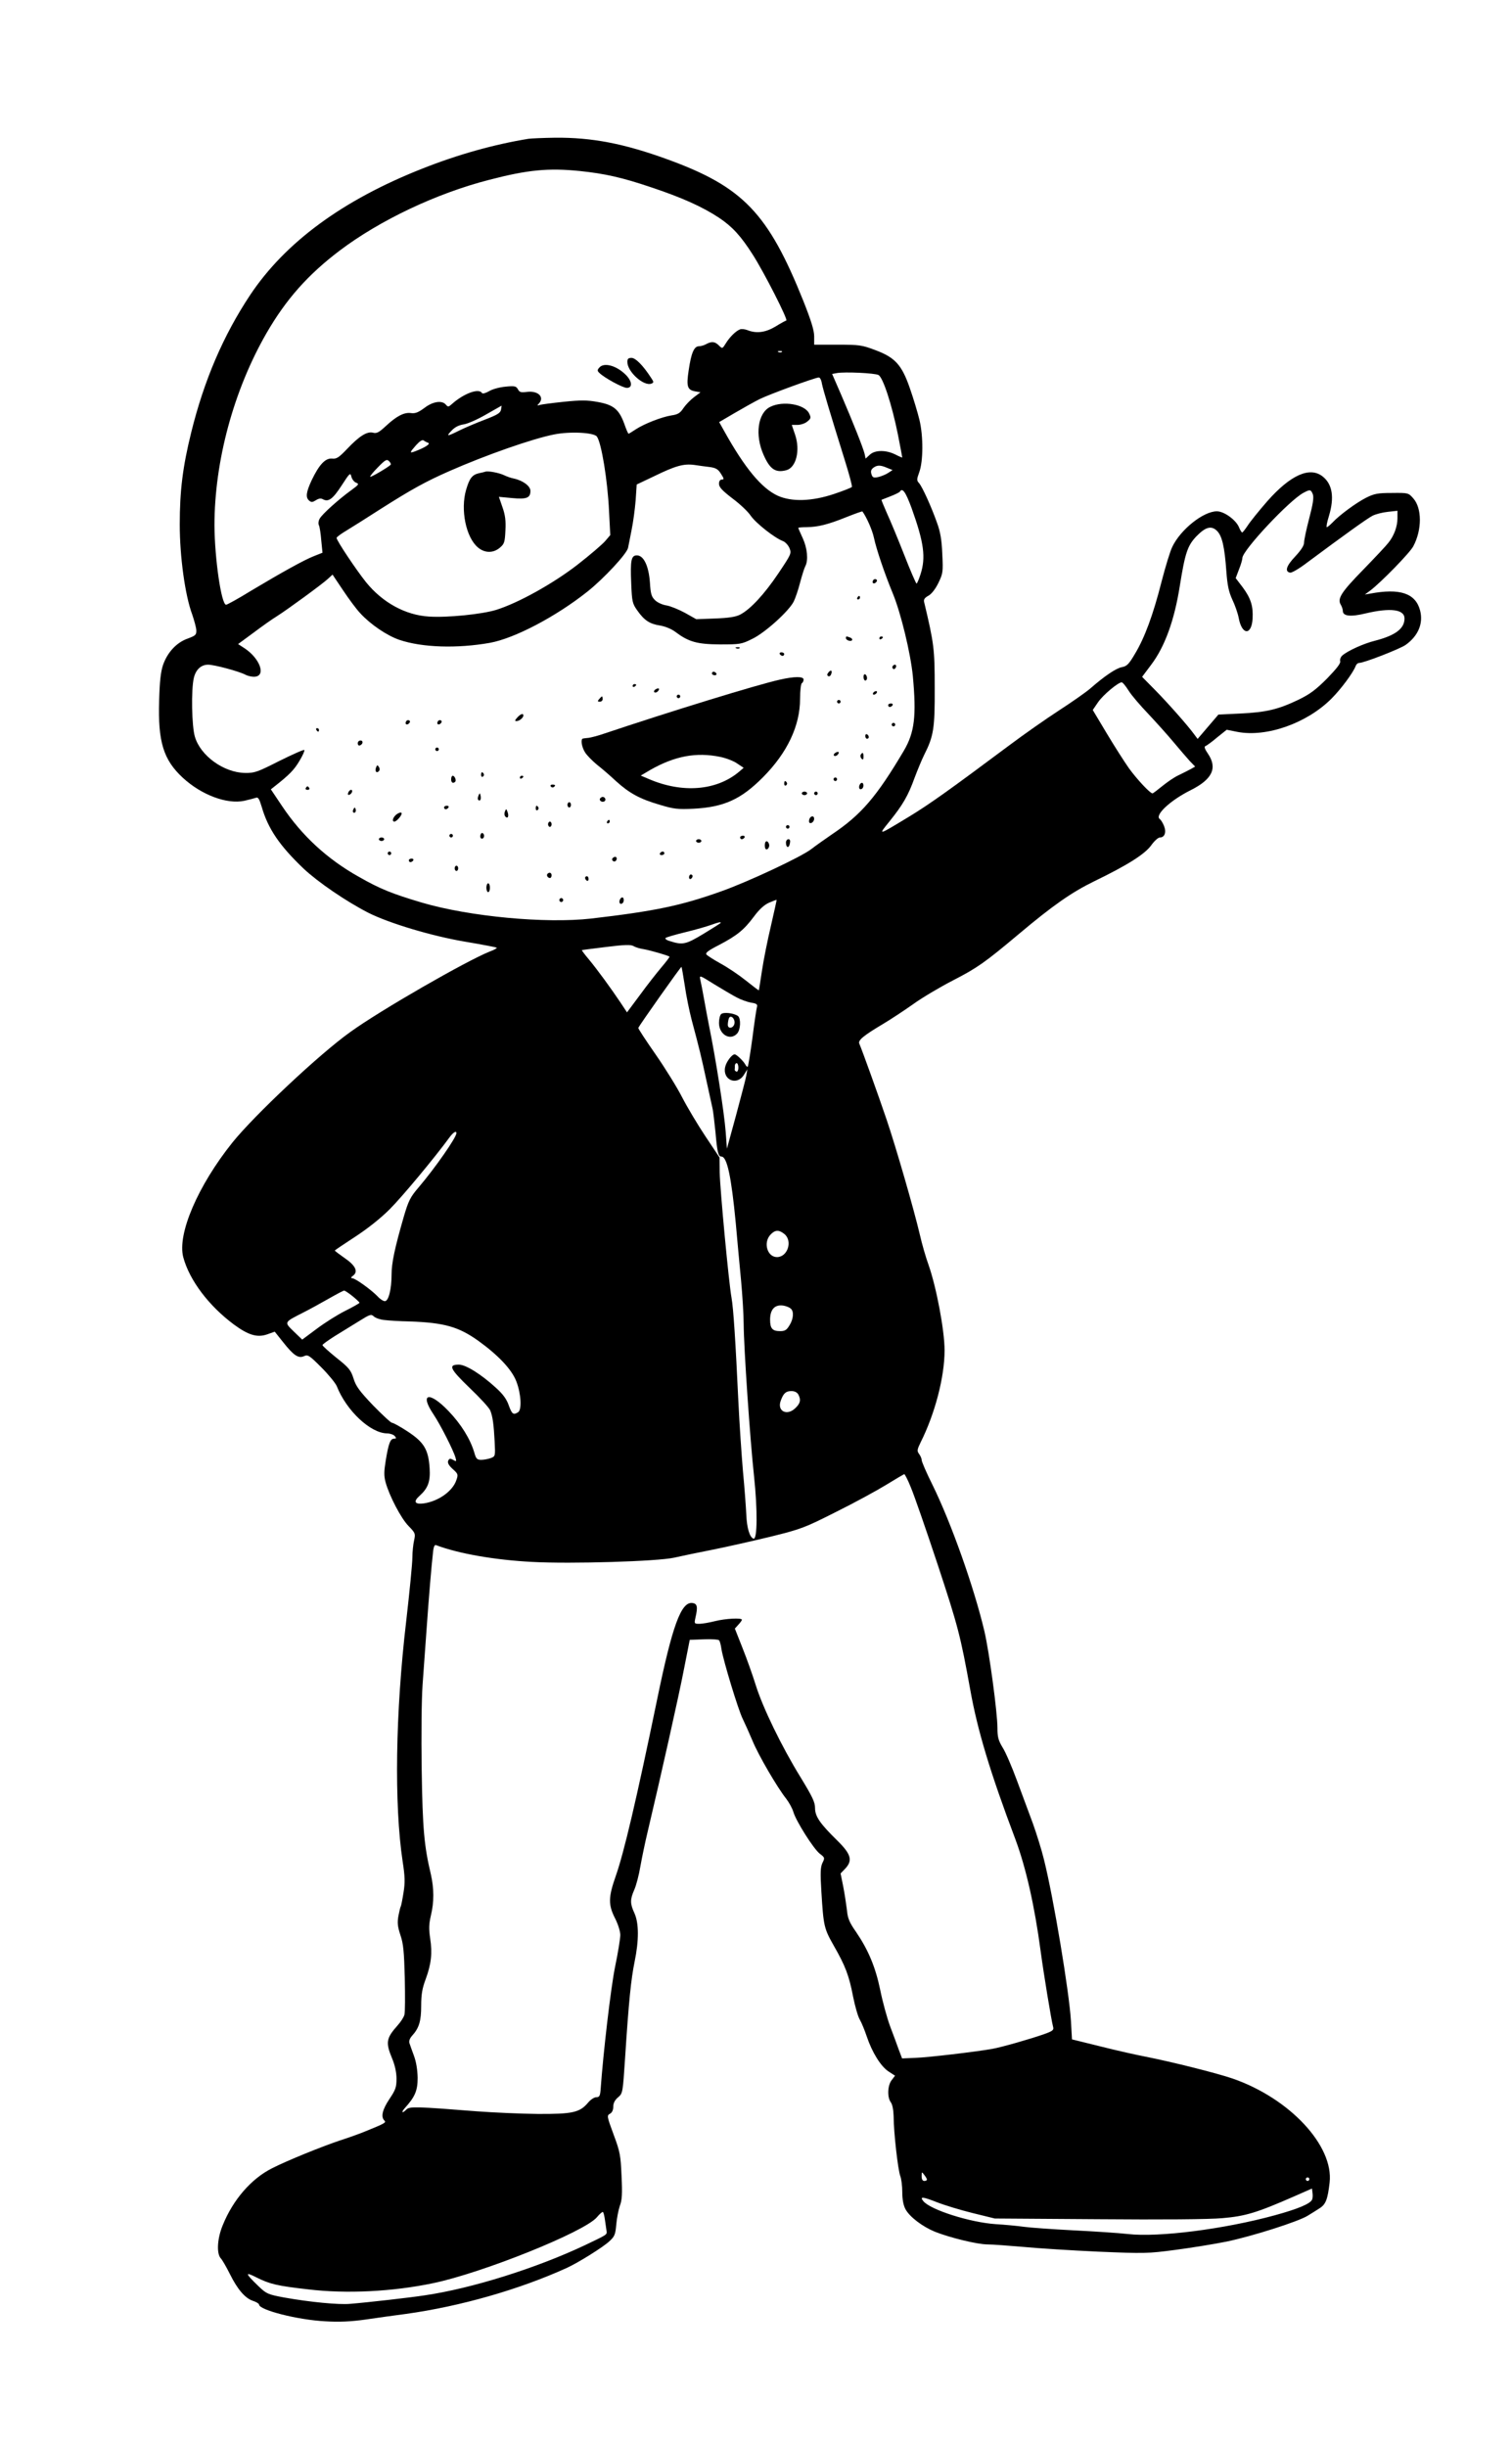<?xml version="1.0" standalone="no"?>
<!DOCTYPE svg PUBLIC "-//W3C//DTD SVG 20010904//EN"
 "http://www.w3.org/TR/2001/REC-SVG-20010904/DTD/svg10.dtd">
<svg version="1.0" xmlns="http://www.w3.org/2000/svg"
 width="858pt" height="1388pt" viewBox="0 0 858 1388"
 preserveAspectRatio="xMidYMid meet">

<g transform="translate(0,1388) scale(0.1,-0.1)"
fill="#000000" stroke="none">
<path d="M3000 13093 c-196 -32 -401 -89 -605 -170 -451 -178 -777 -418 -976
-717 -152 -229 -261 -483 -334 -779 -48 -194 -65 -330 -65 -522 0 -181 30
-402 71 -511 11 -33 22 -72 23 -88 1 -27 -4 -31 -49 -48 -63 -22 -115 -78
-140 -150 -13 -39 -19 -93 -22 -203 -7 -232 24 -334 134 -436 106 -98 251
-152 349 -131 27 6 56 14 66 17 13 5 19 -5 33 -51 36 -125 102 -221 237 -350
83 -78 243 -187 368 -251 117 -59 359 -132 549 -164 96 -16 177 -32 180 -34 2
-3 -15 -13 -40 -22 -129 -51 -621 -333 -792 -457 -174 -124 -544 -472 -668
-626 -196 -245 -314 -519 -279 -651 35 -130 144 -275 288 -382 82 -60 132 -75
189 -55 l42 15 47 -59 c60 -76 87 -94 119 -80 22 10 30 5 98 -63 41 -41 80
-89 88 -107 55 -140 192 -267 285 -268 17 0 37 -7 44 -15 10 -12 9 -15 -4 -15
-21 0 -31 -26 -47 -123 -10 -62 -11 -87 -1 -124 21 -77 88 -206 131 -249 38
-39 39 -43 31 -80 -5 -21 -10 -66 -10 -99 0 -33 -16 -195 -35 -360 -61 -518
-69 -1039 -20 -1364 13 -83 14 -119 5 -174 -6 -39 -13 -73 -15 -78 -3 -4 -9
-29 -14 -55 -7 -39 -5 -60 11 -109 17 -49 21 -94 25 -244 2 -102 2 -195 -2
-208 -3 -13 -20 -40 -39 -61 -64 -72 -69 -96 -31 -187 16 -38 25 -80 25 -115
0 -48 -5 -63 -40 -115 -40 -60 -50 -101 -29 -122 12 -12 5 -16 -116 -65 -27
-11 -88 -33 -135 -48 -102 -34 -302 -115 -386 -158 -118 -59 -222 -179 -280
-323 -31 -74 -36 -159 -12 -187 9 -9 32 -49 52 -89 44 -89 87 -138 131 -153
19 -6 35 -16 35 -21 0 -31 219 -87 375 -95 78 -5 145 -2 230 10 66 10 170 24
230 32 309 43 644 139 912 261 67 31 203 116 240 150 31 28 35 39 40 95 3 35
12 82 20 106 13 33 15 69 10 170 -5 116 -8 136 -45 235 -38 103 -39 108 -21
118 12 6 19 21 19 40 0 20 9 38 27 53 27 23 27 26 40 222 21 325 34 449 54
547 25 121 25 219 -1 276 -25 54 -25 77 -1 132 11 24 27 85 35 134 9 50 27
137 41 195 71 299 180 784 207 927 l32 162 80 3 c45 2 84 -1 87 -6 4 -5 10
-27 13 -50 11 -67 96 -347 121 -396 12 -25 37 -80 55 -123 34 -83 141 -266
192 -330 16 -21 34 -54 40 -74 14 -50 114 -209 150 -237 29 -22 29 -24 15 -52
-11 -24 -13 -54 -6 -164 12 -195 15 -208 70 -305 66 -115 87 -170 110 -290 11
-55 28 -114 38 -130 10 -17 28 -61 40 -97 30 -89 79 -168 123 -197 l37 -24
-19 -25 c-24 -30 -26 -98 -5 -126 9 -12 15 -43 16 -80 0 -90 25 -307 38 -339
6 -16 11 -56 11 -90 0 -41 6 -74 18 -97 24 -44 95 -98 167 -128 86 -34 241
-72 299 -72 28 0 119 -7 201 -14 83 -8 274 -20 425 -27 263 -11 282 -11 440
10 91 12 221 33 290 47 145 30 409 114 461 147 20 12 50 31 67 42 35 22 46 50
57 146 24 209 -227 478 -551 590 -91 31 -342 94 -494 124 -47 9 -160 34 -251
57 l-166 41 -6 106 c-10 164 -98 694 -153 914 -13 54 -42 146 -63 205 -22 59
-63 169 -91 245 -28 76 -64 160 -81 186 -24 40 -29 59 -29 111 0 85 -46 428
-74 548 -58 246 -188 614 -295 831 -34 68 -61 131 -61 140 0 9 -7 24 -15 35
-12 16 -11 24 9 65 81 161 136 370 136 522 0 112 -46 357 -91 485 -16 44 -38
121 -49 170 -34 145 -136 498 -189 654 -47 139 -140 397 -155 431 -8 19 25 46
136 112 42 25 118 75 169 111 51 37 154 98 228 136 136 70 179 100 372 262
194 163 300 237 429 300 190 92 287 154 323 204 17 24 39 44 49 44 27 0 38 30
23 66 -7 18 -18 34 -23 38 -33 20 56 105 174 164 124 62 154 126 98 208 -18
26 -22 40 -14 42 7 3 37 24 66 49 l55 44 60 -12 c165 -32 394 48 534 188 55
55 124 148 138 186 3 9 12 17 20 17 27 0 230 79 263 102 72 51 102 123 82 197
-26 96 -114 126 -283 94 l-30 -5 30 22 c62 47 227 216 245 252 50 94 49 216 0
271 -28 32 -29 32 -122 31 -80 0 -100 -4 -146 -27 -57 -29 -152 -99 -191 -141
-14 -14 -28 -26 -32 -26 -4 0 1 28 12 63 32 106 20 181 -36 225 -73 57 -182 8
-313 -140 -48 -55 -98 -117 -112 -139 -14 -21 -28 -39 -31 -39 -4 0 -12 14
-19 31 -18 41 -84 89 -125 89 -76 0 -206 -103 -253 -202 -12 -24 -39 -113 -61
-198 -48 -189 -96 -318 -151 -409 -34 -58 -46 -70 -74 -75 -33 -6 -99 -51
-178 -120 -24 -21 -104 -77 -178 -125 -74 -48 -201 -137 -281 -197 -342 -255
-451 -333 -569 -405 -182 -110 -179 -110 -112 -27 74 92 105 144 142 247 17
45 41 103 54 129 54 107 61 150 60 382 0 219 -4 250 -60 485 -4 14 3 25 24 36
18 10 40 38 57 73 26 54 27 62 22 164 -3 78 -11 126 -30 177 -32 91 -84 205
-102 225 -14 15 -13 22 1 61 23 62 24 205 1 299 -10 41 -34 121 -54 178 -46
133 -84 175 -198 217 -74 28 -90 30 -212 30 l-133 0 0 47 c0 34 -17 89 -61
200 -200 499 -342 648 -771 804 -247 90 -430 125 -639 123 -68 -1 -135 -4
-149 -6z m290 -183 c144 -15 241 -37 404 -92 177 -59 292 -111 386 -173 75
-50 124 -103 192 -210 64 -100 201 -369 190 -373 -5 -1 -34 -17 -63 -35 -56
-33 -107 -40 -159 -19 -14 5 -32 7 -40 4 -23 -8 -59 -43 -81 -79 -20 -32 -20
-32 -40 -12 -22 22 -41 24 -72 7 -12 -7 -31 -12 -42 -12 -27 -1 -43 -40 -57
-136 -14 -92 -8 -112 38 -120 l29 -5 -37 -28 c-20 -15 -47 -43 -60 -62 -18
-28 -32 -36 -67 -41 -56 -9 -154 -47 -203 -79 -21 -14 -39 -25 -41 -25 -3 0
-14 26 -25 58 -30 81 -61 106 -150 122 -60 11 -96 11 -194 1 -66 -7 -127 -15
-136 -18 -14 -5 -15 -3 -4 8 34 37 -5 75 -70 66 -31 -4 -40 -2 -49 15 -10 18
-18 20 -70 15 -33 -3 -75 -14 -94 -26 -20 -11 -37 -16 -40 -10 -18 29 -104 -3
-171 -63 -19 -17 -22 -17 -34 -3 -22 26 -74 18 -122 -19 -34 -25 -51 -32 -75
-29 -39 6 -83 -17 -144 -74 -39 -36 -52 -43 -73 -37 -34 8 -78 -20 -147 -93
-46 -48 -59 -57 -85 -54 -38 3 -73 -34 -116 -124 -31 -67 -35 -97 -13 -115 12
-10 19 -9 38 3 16 10 28 12 40 5 31 -17 56 2 106 79 46 71 49 74 55 49 4 -15
16 -30 27 -34 18 -7 15 -11 -26 -41 -71 -51 -168 -138 -181 -163 -7 -12 -9
-29 -4 -38 4 -8 10 -46 13 -85 l7 -70 -48 -19 c-56 -22 -177 -89 -358 -197
-71 -44 -135 -79 -141 -79 -27 0 -65 262 -66 450 0 363 108 765 295 1090 111
192 235 332 416 469 228 172 548 324 848 401 219 57 336 68 514 50z m1147
-1026 c-3 -3 -12 -4 -19 -1 -8 3 -5 6 6 6 11 1 17 -2 13 -5z m548 -131 c26
-14 76 -168 110 -336 14 -71 25 -130 25 -132 0 -1 -18 6 -39 17 -54 27 -116
26 -145 -1 l-24 -22 -6 28 c-9 35 -63 172 -131 330 l-53 122 27 5 c45 8 215 0
236 -11z m-321 -49 c7 -35 44 -159 131 -438 24 -77 42 -143 39 -148 -3 -4 -48
-22 -102 -40 -126 -42 -239 -45 -318 -10 -92 42 -187 156 -305 368 l-28 50 87
51 c48 28 112 64 142 79 54 27 314 122 336 123 7 1 15 -15 18 -35z m-1821
-148 c-4 -19 -21 -29 -91 -56 -48 -18 -113 -46 -144 -61 -72 -36 -79 -36 -44
0 18 19 41 30 67 34 22 3 79 28 127 56 48 27 88 50 88 50 1 1 -1 -10 -3 -23z
m544 -152 c26 -35 61 -250 69 -422 l7 -137 -28 -33 c-15 -18 -86 -79 -158
-135 -138 -107 -336 -217 -461 -256 -81 -25 -278 -45 -382 -38 -133 8 -263 79
-357 195 -56 70 -167 236 -167 251 0 5 26 24 58 43 31 19 116 72 187 118 179
114 261 159 395 218 207 91 472 184 595 208 90 18 225 11 242 -12z m-957 -36
c15 -5 -19 -27 -75 -48 -32 -12 -32 -8 6 35 21 23 35 32 43 27 6 -5 18 -11 26
-14z m-213 -124 c-15 -15 -112 -72 -116 -68 -3 2 17 27 44 54 42 43 50 47 63
34 8 -8 12 -17 9 -20z m1811 -13 c34 -5 47 -12 63 -38 18 -28 19 -33 5 -33
-10 0 -16 -9 -16 -24 0 -19 18 -38 75 -82 42 -31 89 -75 105 -99 29 -42 135
-126 183 -144 13 -5 30 -23 37 -40 12 -30 10 -34 -63 -143 -80 -119 -159 -204
-217 -234 -25 -13 -65 -19 -142 -22 l-107 -4 -64 36 c-35 19 -82 38 -104 42
-22 3 -52 16 -65 29 -21 20 -26 35 -30 102 -7 93 -35 153 -74 153 -32 0 -38
-27 -32 -161 4 -101 7 -113 34 -151 40 -57 71 -77 130 -86 30 -5 65 -20 85
-35 77 -58 124 -71 254 -72 115 0 123 1 185 32 72 35 206 156 234 211 9 18 26
67 36 107 11 41 24 83 30 94 18 34 11 103 -15 159 -14 30 -25 56 -25 58 0 2
21 4 48 4 64 1 121 15 225 57 48 19 89 34 91 32 24 -33 56 -106 65 -148 14
-67 63 -210 107 -316 46 -111 101 -339 114 -469 21 -227 10 -320 -51 -424
-156 -263 -242 -363 -409 -475 -41 -28 -93 -65 -115 -82 -54 -43 -358 -186
-514 -241 -227 -81 -376 -112 -737 -154 -259 -29 -688 11 -958 90 -172 51
-239 78 -360 147 -180 101 -323 233 -436 402 l-63 94 24 19 c80 63 108 91 138
142 19 31 31 59 28 62 -3 4 -67 -25 -142 -62 -124 -63 -141 -69 -195 -68 -120
2 -252 97 -284 205 -18 59 -22 267 -6 334 11 47 41 75 81 75 35 0 174 -37 212
-57 16 -8 40 -13 55 -11 62 7 26 104 -60 161 l-37 24 87 64 c48 36 107 78 132
93 63 40 260 184 291 213 l26 24 59 -88 c32 -48 76 -108 99 -132 58 -63 151
-126 221 -150 130 -44 328 -50 514 -17 139 25 374 148 554 291 93 74 224 215
230 248 2 12 12 57 20 101 9 43 19 119 23 168 l6 90 101 48 c119 58 165 71
226 63 25 -4 64 -9 88 -12z m1007 -5 l30 -12 -26 -17 c-14 -9 -39 -19 -56 -23
-26 -5 -32 -3 -38 17 -5 16 -2 26 11 36 22 16 40 16 79 -1z m138 -228 c70
-195 82 -280 50 -377 -9 -28 -19 -51 -22 -51 -3 0 -35 73 -70 163 -35 89 -79
195 -98 236 -18 41 -32 75 -31 76 2 1 25 10 51 20 26 10 50 22 53 26 15 25 33
-1 67 -93z m2277 78 c6 -18 1 -54 -21 -137 -16 -61 -29 -123 -29 -137 0 -16
-17 -43 -51 -79 -50 -53 -60 -85 -28 -91 9 -2 52 23 95 56 214 159 342 251
373 267 18 9 57 19 87 22 l54 6 0 -42 c0 -47 -19 -99 -51 -139 -11 -15 -76
-84 -144 -154 -125 -128 -148 -164 -126 -199 6 -10 11 -26 11 -34 0 -30 44
-35 130 -14 140 33 220 23 220 -29 0 -57 -51 -96 -167 -126 -65 -16 -155 -57
-186 -84 -9 -8 -15 -23 -12 -32 4 -12 -20 -42 -74 -98 -64 -64 -97 -89 -163
-121 -115 -55 -183 -71 -329 -78 l-125 -6 -59 -69 -59 -69 -21 28 c-34 47
-147 175 -222 251 l-72 73 51 68 c78 103 132 252 163 448 30 188 44 229 95
282 52 53 84 61 116 30 29 -29 43 -90 53 -229 6 -82 14 -117 34 -161 15 -31
31 -77 36 -103 18 -99 73 -102 79 -5 4 71 -10 116 -57 179 l-39 51 19 50 c11
27 19 56 19 64 0 43 268 329 347 370 37 20 42 19 53 -9z m-1045 -1114 c16 -26
67 -85 112 -132 44 -47 109 -119 143 -160 34 -41 76 -89 92 -107 l30 -31 -23
-13 c-13 -7 -44 -23 -69 -35 -25 -11 -67 -40 -95 -63 -27 -22 -52 -41 -55 -41
-14 0 -90 82 -134 143 -26 37 -83 126 -126 198 l-79 132 30 44 c29 42 113 112
134 113 6 0 23 -21 40 -48z m-2030 -1332 c-19 -80 -42 -194 -51 -255 -9 -60
-17 -111 -18 -112 -1 -1 -34 24 -74 56 -40 32 -104 75 -143 96 -38 21 -74 44
-80 51 -8 9 10 23 71 54 103 54 142 86 198 161 31 42 59 67 86 79 23 10 42 17
43 16 1 -1 -14 -67 -32 -146z m-285 16 c0 -2 -44 -30 -97 -62 -101 -61 -119
-65 -191 -42 -19 5 -30 14 -25 18 4 4 55 19 113 33 58 14 123 33 145 41 42 15
55 18 55 12z m-435 -150 c38 -7 136 -35 144 -42 2 -2 -19 -29 -46 -61 -27 -32
-82 -102 -122 -157 l-73 -98 -35 53 c-57 85 -133 189 -181 247 -24 28 -42 53
-40 53 2 1 64 9 138 18 104 13 140 14 155 5 11 -7 38 -15 60 -18z m231 -207
c8 -57 26 -144 39 -194 45 -168 55 -210 84 -345 16 -74 32 -146 35 -160 3 -14
10 -72 16 -131 10 -115 16 -139 34 -139 32 0 56 -115 81 -375 8 -93 22 -240
30 -325 8 -86 15 -198 15 -250 1 -136 36 -653 59 -864 20 -187 19 -360 -3
-353 -22 7 -38 61 -41 136 -2 42 -10 153 -19 246 -8 94 -20 271 -26 395 -16
341 -28 529 -39 590 -15 81 -65 611 -67 710 l-1 85 -80 120 c-44 66 -103 165
-132 221 -28 55 -96 165 -151 244 -55 79 -99 146 -98 150 9 19 242 349 245
346 2 -2 10 -50 19 -107z m294 -66 c24 -13 61 -26 82 -30 29 -4 37 -9 34 -22
-3 -9 -15 -88 -26 -176 -12 -88 -24 -162 -27 -165 -2 -3 -9 3 -14 13 -12 21
-50 57 -60 57 -16 0 -48 -43 -54 -72 -16 -73 66 -108 106 -45 l20 32 -6 -35
c-3 -19 -30 -120 -58 -225 l-52 -190 -7 95 c-8 107 -56 414 -95 605 -8 39 -20
106 -28 150 -8 44 -17 92 -21 108 -6 27 -5 27 78 -25 46 -28 103 -62 128 -75z
m10 -399 c0 -14 -5 -24 -11 -22 -6 2 -10 7 -10 11 1 4 1 14 1 22 0 8 5 15 10
15 6 0 10 -12 10 -26z m-1600 -371 c0 -24 -118 -194 -214 -307 -48 -56 -58
-76 -85 -168 -51 -177 -69 -261 -69 -328 0 -82 -17 -150 -38 -150 -9 0 -28 12
-42 28 -36 37 -126 102 -143 102 -10 1 -8 5 5 15 30 23 13 58 -49 100 -30 21
-55 40 -55 42 0 2 52 37 115 78 72 47 145 105 197 157 71 71 258 296 338 406
22 30 40 41 40 25z m1861 -572 c48 -39 19 -131 -42 -131 -55 0 -79 82 -37 127
26 28 48 29 79 4z m-2450 -353 c21 -17 39 -34 39 -37 0 -3 -37 -24 -81 -46
-44 -22 -117 -68 -162 -102 l-82 -61 -48 46 c-55 54 -57 51 53 107 36 18 101
54 145 79 44 25 83 46 88 46 4 0 26 -14 48 -32z m2486 -70 c19 -15 16 -59 -7
-95 -16 -27 -26 -33 -53 -33 -44 0 -57 15 -57 65 0 61 29 89 80 79 14 -3 31
-10 37 -16z m-2305 -65 c24 -3 88 -7 143 -8 196 -7 277 -30 388 -109 114 -82
191 -163 217 -231 27 -70 32 -161 10 -175 -27 -17 -35 -11 -53 39 -12 35 -33
64 -72 99 -85 78 -172 132 -211 132 -62 0 -52 -23 61 -132 59 -56 112 -114
117 -128 14 -34 20 -81 25 -177 4 -82 4 -83 -22 -93 -14 -5 -39 -10 -54 -10
-24 0 -30 6 -40 43 -23 76 -74 159 -146 234 -109 114 -166 101 -85 -19 41 -62
113 -204 125 -246 6 -22 5 -23 -14 -12 -17 9 -22 8 -28 -6 -4 -12 4 -26 26
-46 30 -27 32 -31 21 -62 -20 -63 -102 -121 -185 -133 -51 -7 -61 10 -25 42
49 44 63 82 58 158 -7 106 -32 147 -125 208 -41 27 -81 49 -88 49 -7 0 -55 45
-108 99 -77 81 -98 109 -111 153 -15 47 -26 61 -97 117 -43 35 -79 67 -79 72
0 4 32 27 70 51 39 24 101 62 138 85 61 38 68 41 84 26 10 -9 37 -18 60 -20z
m2348 -422 c16 -30 12 -50 -15 -76 -48 -49 -108 -19 -84 42 15 41 29 53 60 53
18 0 32 -7 39 -19z m639 -528 c18 -42 86 -238 152 -437 116 -352 129 -402 185
-711 41 -229 112 -466 257 -850 59 -159 108 -375 142 -630 17 -127 61 -395 71
-431 5 -18 -2 -24 -53 -42 -77 -27 -237 -73 -293 -83 -89 -16 -367 -49 -438
-51 l-73 -3 -19 50 c-10 28 -32 88 -50 135 -17 47 -42 138 -55 203 -27 130
-67 226 -137 329 -38 54 -48 78 -52 125 -4 32 -13 92 -21 133 l-15 74 25 26
c45 47 35 83 -42 159 -100 98 -128 138 -128 187 0 33 -16 65 -83 175 -106 172
-214 394 -254 523 -17 55 -51 150 -75 210 l-43 109 20 22 c11 12 20 24 20 28
0 12 -94 7 -153 -8 -32 -8 -72 -15 -88 -15 -29 0 -30 1 -23 33 15 64 11 82
-18 85 -63 7 -113 -129 -199 -547 -117 -567 -189 -872 -235 -1002 -42 -120
-43 -162 -4 -239 17 -33 30 -75 30 -95 0 -19 -13 -101 -30 -182 -24 -119 -67
-485 -82 -698 -3 -33 -7 -40 -24 -40 -12 0 -33 -14 -47 -31 -47 -56 -88 -65
-286 -64 -97 1 -252 8 -346 15 -341 27 -380 28 -398 11 -24 -25 -33 -19 -10 7
58 64 73 99 73 172 -1 45 -8 90 -21 125 -11 30 -23 63 -26 73 -3 11 3 27 15
40 40 44 52 83 52 170 0 65 6 99 25 150 32 86 39 149 26 233 -8 55 -7 81 4
129 19 78 18 154 0 234 -38 160 -47 257 -52 591 -3 197 -1 397 5 485 6 83 16
220 22 305 13 185 29 377 37 443 3 34 9 47 18 43 127 -48 332 -84 545 -95 221
-12 712 3 805 24 39 9 136 29 217 45 81 16 230 50 330 74 174 43 193 50 373
141 105 52 233 122 285 154 52 32 98 59 101 60 3 1 21 -33 38 -76z m91 -3925
c0 -5 -7 -8 -15 -8 -10 0 -15 10 -15 27 0 26 1 26 15 7 8 -10 15 -22 15 -26z
m2170 2 c0 -5 -4 -10 -10 -10 -5 0 -10 5 -10 10 0 6 5 10 10 10 6 0 10 -4 10
-10z m16 -115 c-9 -24 -81 -54 -213 -90 -285 -78 -657 -126 -833 -106 -52 6
-192 15 -310 21 -118 6 -244 15 -280 20 -36 5 -108 12 -160 15 -146 10 -369
81 -410 130 -23 28 -4 26 75 -5 43 -17 135 -45 204 -62 l126 -31 585 -4 c360
-3 632 -1 707 6 129 11 194 30 408 124 l100 44 3 -25 c2 -13 1 -30 -2 -37z
m-4013 -117 c4 -24 7 -51 9 -62 3 -21 4 -20 -122 -80 -277 -131 -644 -246
-911 -285 -77 -12 -322 -40 -422 -48 -65 -6 -230 10 -375 36 -91 17 -100 21
-143 62 -79 76 -81 86 -14 52 76 -38 117 -48 294 -68 218 -26 478 -13 708 35
280 58 860 291 930 374 15 18 31 32 34 30 4 -2 9 -23 12 -46z"/>
<path d="M3560 11827 c0 -56 93 -139 136 -123 15 6 15 9 -2 34 -44 68 -87 112
-110 112 -19 0 -24 -5 -24 -23z"/>
<path d="M3400 11794 c-11 -12 -11 -18 1 -29 28 -28 133 -85 156 -85 35 0 30
40 -9 77 -53 51 -123 69 -148 37z"/>
<path d="M4370 11572 c-70 -35 -87 -160 -37 -272 36 -82 68 -103 129 -87 56
15 80 112 50 201 l-19 56 32 0 c18 0 43 8 56 19 21 17 22 22 11 45 -24 53
-149 75 -222 38z"/>
<path d="M2755 11205 c-5 -2 -22 -6 -37 -9 -39 -9 -54 -29 -73 -94 -33 -113
-1 -270 67 -327 39 -33 88 -33 125 -1 25 21 28 32 31 97 3 56 -1 88 -17 133
l-20 58 75 -7 c83 -8 104 1 104 41 0 27 -43 59 -95 70 -16 3 -41 12 -55 19
-27 13 -89 25 -105 20z"/>
<path d="M4955 10589 c-10 -15 3 -25 16 -12 7 7 7 13 1 17 -6 3 -14 1 -17 -5z"/>
<path d="M4865 10490 c-3 -5 -1 -10 4 -10 6 0 11 5 11 10 0 6 -2 10 -4 10 -3
0 -8 -4 -11 -10z"/>
<path d="M4800 10261 c0 -12 28 -22 35 -12 3 5 -2 12 -11 15 -21 8 -24 8 -24
-3z"/>
<path d="M4990 10259 c0 -5 5 -7 10 -4 6 3 10 8 10 11 0 2 -4 4 -10 4 -5 0
-10 -5 -10 -11z"/>
<path d="M4178 10203 c7 -3 16 -2 19 1 4 3 -2 6 -13 5 -11 0 -14 -3 -6 -6z"/>
<path d="M4425 10170 c3 -5 10 -10 16 -10 5 0 9 5 9 10 0 6 -7 10 -16 10 -8 0
-12 -4 -9 -10z"/>
<path d="M5065 10101 c-3 -5 -1 -12 4 -15 5 -3 11 1 15 9 6 16 -9 21 -19 6z"/>
<path d="M4701 10066 c-8 -10 -9 -16 -1 -21 5 -3 13 1 16 10 9 22 -1 29 -15
11z"/>
<path d="M4040 10060 c0 -5 7 -10 16 -10 8 0 12 5 9 10 -3 6 -10 10 -16 10 -5
0 -9 -4 -9 -10z"/>
<path d="M4900 10041 c0 -12 5 -21 10 -21 6 0 10 6 10 14 0 8 -4 18 -10 21 -5
3 -10 -3 -10 -14z"/>
<path d="M4425 10025 c-130 -29 -609 -176 -1015 -312 -25 -8 -56 -16 -70 -18
-14 -1 -28 -3 -32 -4 -14 -2 -8 -46 11 -77 10 -17 41 -48 67 -70 27 -21 76
-63 109 -94 76 -69 136 -102 250 -135 79 -24 102 -26 190 -22 173 9 270 53
395 179 138 139 210 292 210 444 0 46 5 86 10 89 6 3 10 13 10 21 0 18 -52 18
-135 -1z m-338 -438 c34 -7 78 -24 97 -38 l36 -24 -27 -23 c-128 -107 -321
-122 -510 -41 l-47 20 54 32 c139 79 261 102 397 74z"/>
<path d="M3590 9989 c0 -5 5 -7 10 -4 6 3 10 8 10 11 0 2 -4 4 -10 4 -5 0 -10
-5 -10 -11z"/>
<path d="M3720 9970 c-8 -5 -11 -12 -7 -16 4 -4 13 -2 19 4 15 15 7 24 -12 12z"/>
<path d="M4955 9950 c-3 -5 -2 -10 4 -10 5 0 13 5 16 10 3 6 2 10 -4 10 -5 0
-13 -4 -16 -10z"/>
<path d="M3840 9930 c0 -5 5 -10 10 -10 6 0 10 5 10 10 0 6 -4 10 -10 10 -5 0
-10 -4 -10 -10z"/>
<path d="M3400 9915 c-10 -12 -10 -15 4 -15 9 0 16 7 16 15 0 8 -2 15 -4 15
-2 0 -9 -7 -16 -15z"/>
<path d="M4750 9900 c0 -5 5 -10 10 -10 6 0 10 5 10 10 0 6 -4 10 -10 10 -5 0
-10 -4 -10 -10z"/>
<path d="M5040 9880 c0 -5 4 -10 9 -10 6 0 13 5 16 10 3 6 -1 10 -9 10 -9 0
-16 -4 -16 -10z"/>
<path d="M2935 9810 c-14 -16 -15 -20 -4 -20 16 0 39 19 39 32 0 14 -16 9 -35
-12z"/>
<path d="M2305 9789 c-10 -15 3 -25 16 -12 7 7 7 13 1 17 -6 3 -14 1 -17 -5z"/>
<path d="M2485 9789 c-10 -15 3 -25 16 -12 7 7 7 13 1 17 -6 3 -14 1 -17 -5z"/>
<path d="M5060 9770 c0 -5 5 -10 10 -10 6 0 10 5 10 10 0 6 -4 10 -10 10 -5 0
-10 -4 -10 -10z"/>
<path d="M1795 9740 c3 -5 8 -10 11 -10 2 0 4 5 4 10 0 6 -5 10 -11 10 -5 0
-7 -4 -4 -10z"/>
<path d="M4910 9706 c0 -9 5 -16 10 -16 6 0 10 4 10 9 0 6 -4 13 -10 16 -5 3
-10 -1 -10 -9z"/>
<path d="M2030 9664 c0 -9 5 -14 12 -12 18 6 21 28 4 28 -9 0 -16 -7 -16 -16z"/>
<path d="M2470 9630 c0 -5 5 -10 10 -10 6 0 10 5 10 10 0 6 -4 10 -10 10 -5 0
-10 -4 -10 -10z"/>
<path d="M4740 9610 c-8 -5 -11 -12 -7 -16 4 -4 13 -2 19 4 15 15 7 24 -12 12z"/>
<path d="M4884 9599 c-3 -6 -1 -16 5 -22 8 -8 11 -5 11 11 0 24 -5 28 -16 11z"/>
<path d="M2134 9527 c-8 -21 2 -35 16 -21 5 5 6 15 0 24 -8 12 -10 12 -16 -3z"/>
<path d="M2730 9484 c0 -8 5 -12 10 -9 6 4 8 11 5 16 -9 14 -15 11 -15 -7z"/>
<path d="M2560 9460 c0 -19 11 -26 23 -14 8 8 -3 34 -14 34 -5 0 -9 -9 -9 -20z"/>
<path d="M2950 9469 c0 -5 5 -7 10 -4 6 3 10 8 10 11 0 2 -4 4 -10 4 -5 0 -10
-5 -10 -11z"/>
<path d="M4730 9460 c0 -5 5 -10 10 -10 6 0 10 5 10 10 0 6 -4 10 -10 10 -5 0
-10 -4 -10 -10z"/>
<path d="M4450 9434 c0 -8 5 -12 10 -9 6 4 8 11 5 16 -9 14 -15 11 -15 -7z"/>
<path d="M4877 9426 c-6 -16 2 -28 14 -20 12 7 11 34 0 34 -5 0 -11 -6 -14
-14z"/>
<path d="M3125 9420 c4 -6 11 -8 16 -5 14 9 11 15 -7 15 -8 0 -12 -5 -9 -10z"/>
<path d="M1735 9410 c-3 -5 1 -10 10 -10 9 0 13 5 10 10 -3 6 -8 10 -10 10 -2
0 -7 -4 -10 -10z"/>
<path d="M1976 9384 c-4 -10 -1 -14 6 -12 15 5 23 28 10 28 -5 0 -13 -7 -16
-16z"/>
<path d="M4550 9380 c0 -5 7 -10 15 -10 8 0 15 5 15 10 0 6 -7 10 -15 10 -8 0
-15 -4 -15 -10z"/>
<path d="M4620 9380 c0 -5 5 -10 10 -10 6 0 10 5 10 10 0 6 -4 10 -10 10 -5 0
-10 -4 -10 -10z"/>
<path d="M2715 9367 c-4 -10 -5 -21 -1 -24 10 -10 18 4 13 24 -4 17 -4 17 -12
0z"/>
<path d="M3405 9351 c-7 -12 12 -24 25 -16 11 7 4 25 -10 25 -5 0 -11 -4 -15
-9z"/>
<path d="M3220 9315 c0 -8 5 -15 10 -15 6 0 10 7 10 15 0 8 -4 15 -10 15 -5 0
-10 -7 -10 -15z"/>
<path d="M2520 9300 c0 -5 4 -10 9 -10 6 0 13 5 16 10 3 6 -1 10 -9 10 -9 0
-16 -4 -16 -10z"/>
<path d="M3040 9294 c0 -8 5 -12 10 -9 6 4 8 11 5 16 -9 14 -15 11 -15 -7z"/>
<path d="M2006 9291 c-4 -7 -5 -15 -2 -18 9 -9 19 4 14 18 -4 11 -6 11 -12 0z"/>
<path d="M2865 9277 c-4 -10 -3 -23 3 -29 14 -14 21 3 12 27 -7 19 -8 19 -15
2z"/>
<path d="M2253 9263 c-22 -15 -32 -43 -15 -43 13 0 45 38 41 48 -2 6 -14 3
-26 -5z"/>
<path d="M4593 9235 c-3 -9 -3 -18 0 -21 9 -9 27 6 27 22 0 19 -19 18 -27 -1z"/>
<path d="M3445 9220 c-3 -5 -1 -10 4 -10 6 0 11 5 11 10 0 6 -2 10 -4 10 -3 0
-8 -4 -11 -10z"/>
<path d="M3110 9205 c0 -8 5 -15 10 -15 6 0 10 7 10 15 0 8 -4 15 -10 15 -5 0
-10 -7 -10 -15z"/>
<path d="M4460 9190 c0 -5 5 -10 10 -10 6 0 10 5 10 10 0 6 -4 10 -10 10 -5 0
-10 -4 -10 -10z"/>
<path d="M2727 9146 c-3 -8 -2 -18 3 -21 13 -8 24 15 12 27 -6 6 -11 4 -15 -6z"/>
<path d="M2550 9140 c0 -5 5 -10 10 -10 6 0 10 5 10 10 0 6 -4 10 -10 10 -5 0
-10 -4 -10 -10z"/>
<path d="M4200 9130 c0 -5 4 -10 9 -10 6 0 13 5 16 10 3 6 -1 10 -9 10 -9 0
-16 -4 -16 -10z"/>
<path d="M2150 9120 c0 -5 7 -10 15 -10 8 0 15 5 15 10 0 6 -7 10 -15 10 -8 0
-15 -4 -15 -10z"/>
<path d="M3950 9110 c0 -5 7 -10 15 -10 8 0 15 5 15 10 0 6 -7 10 -15 10 -8 0
-15 -4 -15 -10z"/>
<path d="M4460 9101 c0 -30 17 -34 22 -6 4 17 1 25 -8 25 -8 0 -14 -9 -14 -19z"/>
<path d="M4340 9085 c0 -17 5 -25 13 -22 6 2 12 12 12 22 0 10 -6 20 -12 23
-8 2 -13 -6 -13 -23z"/>
<path d="M2200 9040 c0 -5 5 -10 10 -10 6 0 10 5 10 10 0 6 -4 10 -10 10 -5 0
-10 -4 -10 -10z"/>
<path d="M3745 9040 c-3 -5 1 -10 9 -10 9 0 16 5 16 10 0 6 -4 10 -9 10 -6 0
-13 -4 -16 -10z"/>
<path d="M3475 9011 c-6 -11 9 -23 19 -14 9 9 7 23 -3 23 -6 0 -12 -4 -16 -9z"/>
<path d="M2320 9000 c0 -5 4 -10 9 -10 6 0 13 5 16 10 3 6 -1 10 -9 10 -9 0
-16 -4 -16 -10z"/>
<path d="M2580 8955 c0 -8 5 -15 10 -15 6 0 10 7 10 15 0 8 -4 15 -10 15 -5 0
-10 -7 -10 -15z"/>
<path d="M3107 8924 c-8 -8 1 -24 14 -24 5 0 9 7 9 15 0 15 -12 20 -23 9z"/>
<path d="M3910 8904 c0 -8 5 -12 10 -9 6 3 10 10 10 16 0 5 -4 9 -10 9 -5 0
-10 -7 -10 -16z"/>
<path d="M3320 8901 c0 -6 5 -13 10 -16 6 -3 10 1 10 9 0 9 -4 16 -10 16 -5 0
-10 -4 -10 -9z"/>
<path d="M2760 8845 c0 -14 5 -25 10 -25 6 0 10 11 10 25 0 14 -4 25 -10 25
-5 0 -10 -11 -10 -25z"/>
<path d="M3176 8781 c-4 -5 -2 -12 3 -15 5 -4 12 -2 15 3 4 5 2 12 -3 15 -5 4
-12 2 -15 -3z"/>
<path d="M3517 8776 c-6 -16 2 -28 14 -20 12 7 11 34 0 34 -5 0 -11 -6 -14
-14z"/>
<path d="M4092 8128 c-7 -7 -12 -29 -12 -50 0 -66 64 -103 103 -60 20 22 22
85 5 99 -22 17 -83 24 -96 11z m76 -52 c-4 -28 -38 -35 -38 -8 0 11 3 28 6 36
9 23 36 -1 32 -28z"/>
</g>
</svg>
